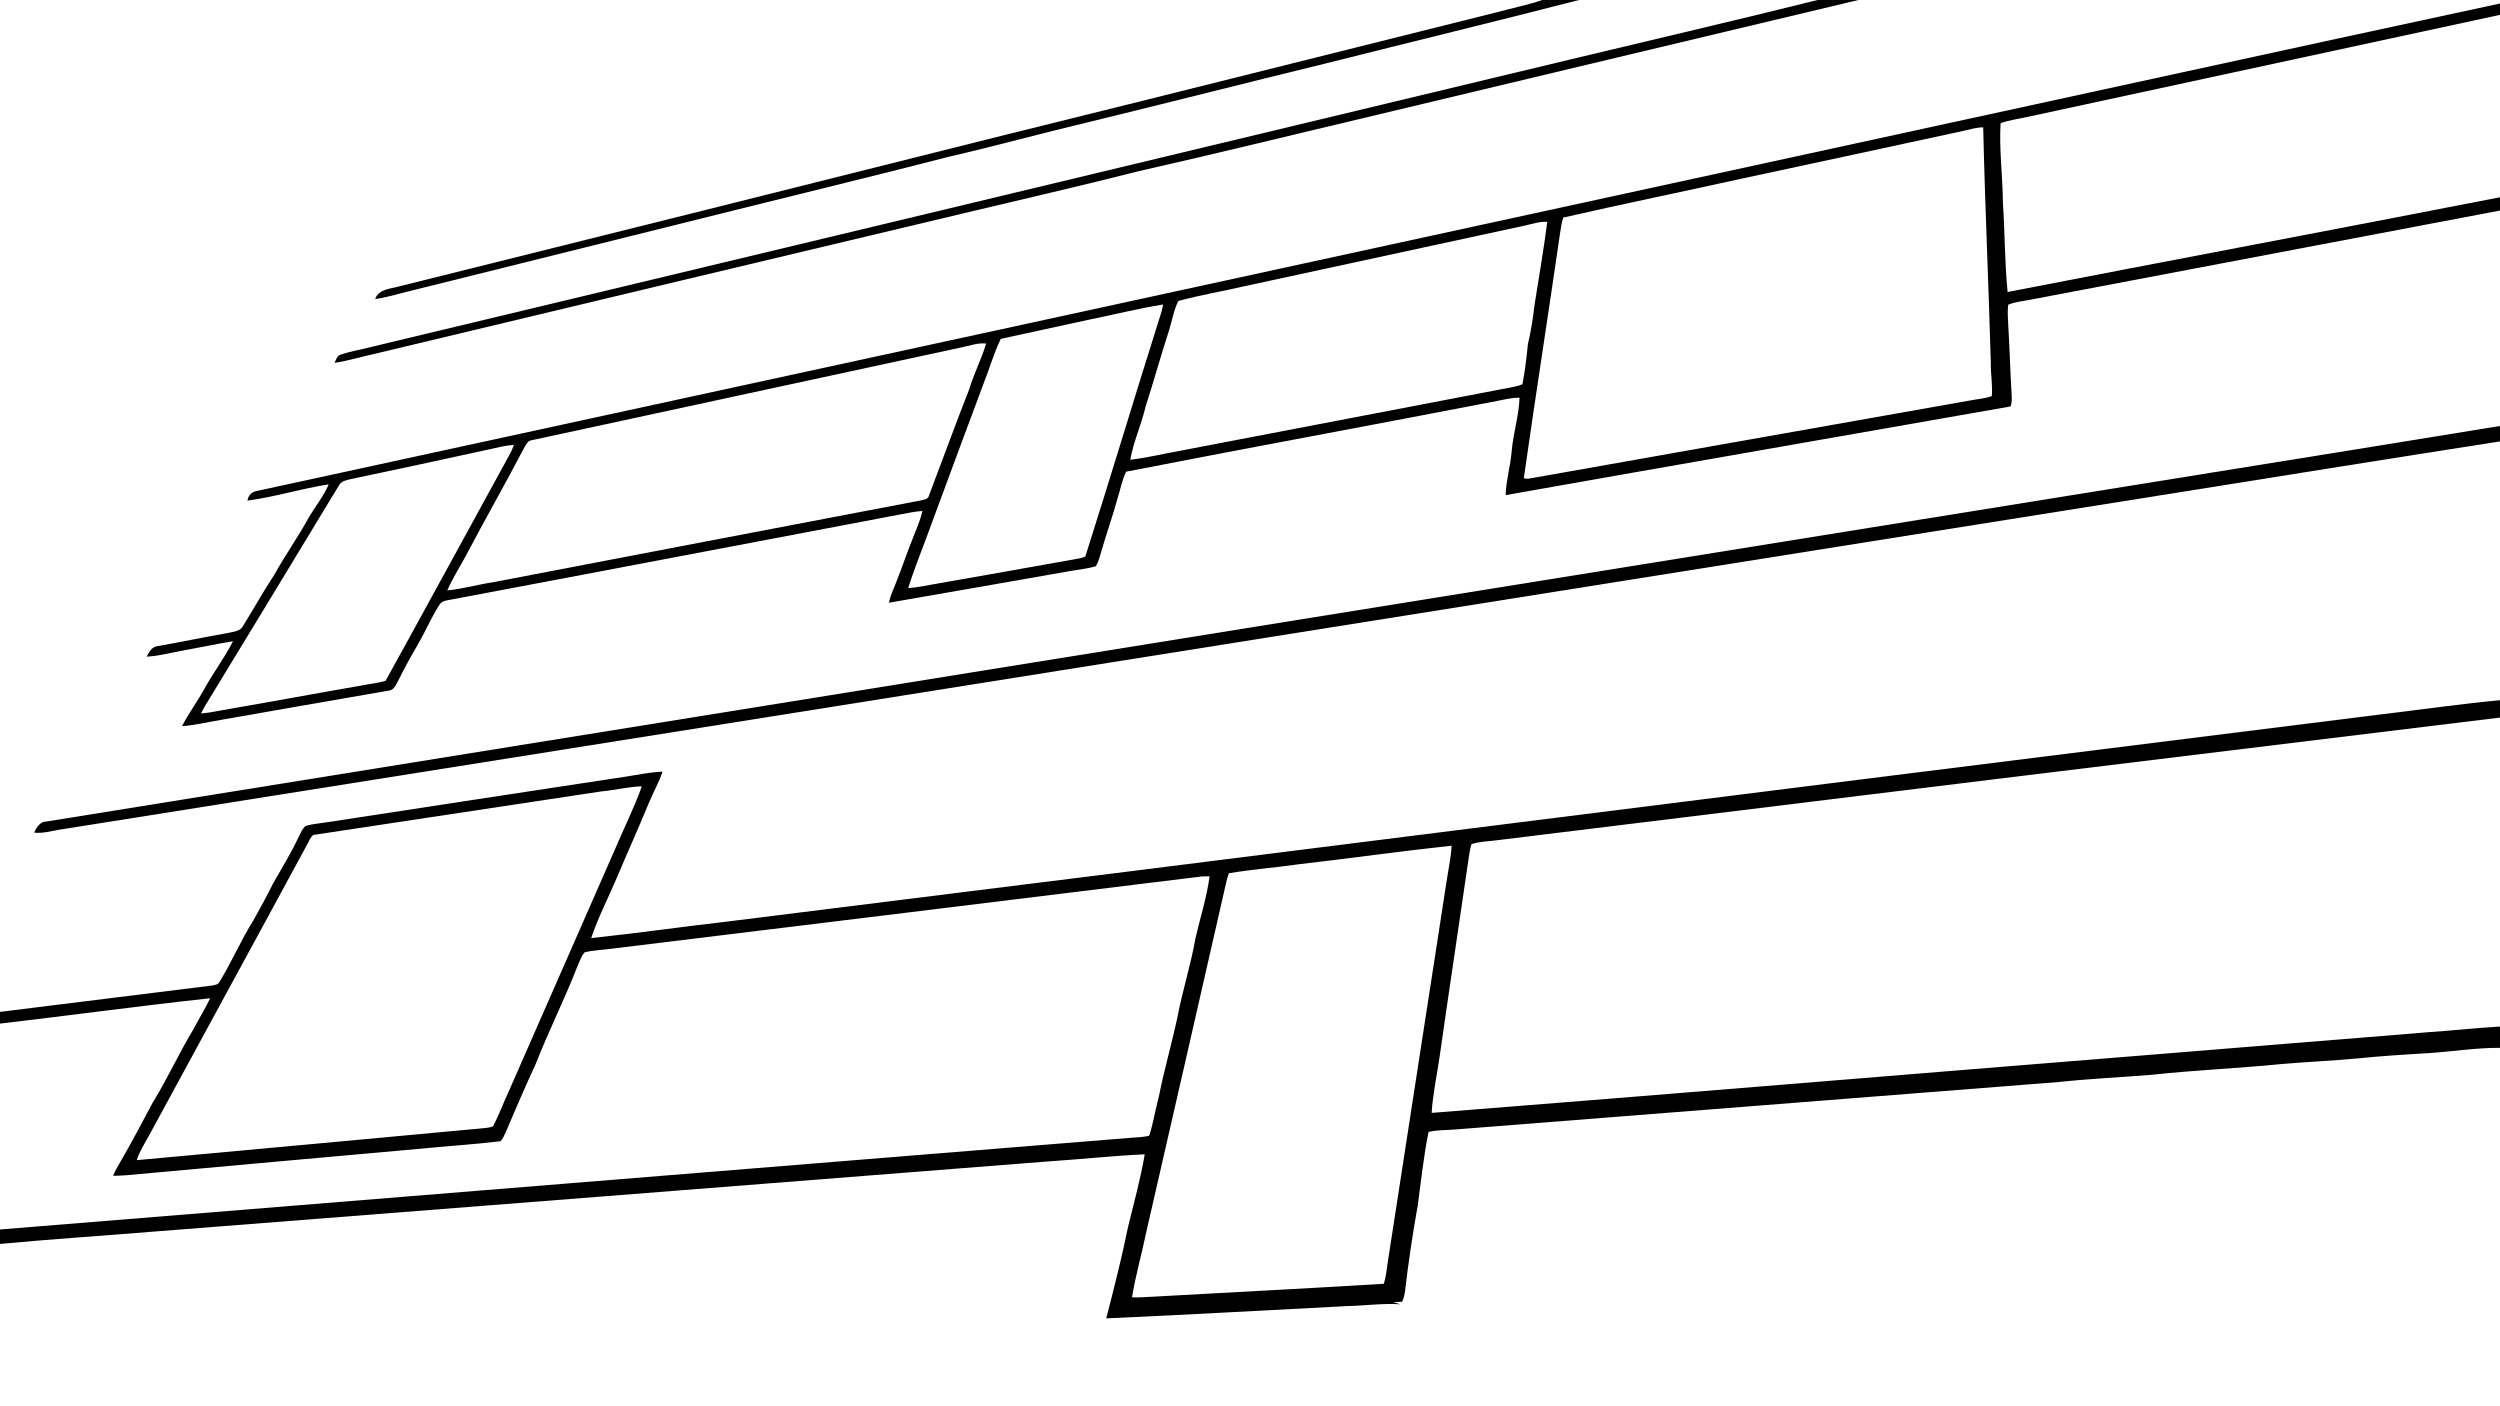 <?xml version="1.0" encoding="utf-8"?>
<!-- Generator: Adobe Illustrator 26.5.0, SVG Export Plug-In . SVG Version: 6.00 Build 0)  -->
<svg version="1.1" id="Layer_1" xmlns="http://www.w3.org/2000/svg" xmlns:xlink="http://www.w3.org/1999/xlink" x="0px" y="0px"
	 viewBox="0 0 1280 720" style="enable-background:new 0 0 1280 720;" xml:space="preserve">
<style type="text/css">
	.st0{fill:#000000;}
</style>
<g>
	<path d="M789.7,0h18.8C765.3,11.1,722,21.6,678.7,32.5c-40.7,9.9-81.3,20.3-122.1,30.2c-23.6,5.6-47,12.1-70.6,17.5
		c-17.7,4.6-35.5,9-53.2,13.4c-73.8,18.2-147.5,36.7-221.3,55c-6.5,1.5-12.8,3.6-19.4,4.5c1.8-5.2,7.9-5.2,12.4-6.5
		c103.5-25.8,207-51.6,310.4-77.6c83.8-20.7,167.6-41.8,251.4-62.7C774,4.2,782,2.6,789.7,0z"/>
	<path d="M930.6,0h20.9C869.4,19.6,787.2,39.1,705,58.8c-40.6,9.6-81.1,19.6-121.8,28.8c-29.8,7.6-59.8,14.4-89.8,21.6
		c-101,24-202,48.1-303,72.3c-6.3,1.4-12.6,3.3-19.1,4.3c0.8-1.6,1.2-3.7,3.1-4.2c5.4-1.9,11.1-2.7,16.6-4.2
		c204.7-49,409.3-98.1,614-147.2C847,20.1,888.9,10.4,930.6,0z"/>
	<g>
		<path d="M952.1,73c109.3-23.7,218.5-47.7,327.9-71.2v5.8c-80.9,17.5-161.8,34.9-242.6,52.4c-4.4,1-8.9,1.5-13.1,3.1
			c-0.8,13.6,1.1,27.2,1.2,40.9c1,15.2,0.9,30.4,2.4,45.5c84-16.3,168.1-32.1,252.1-48.5v6.8c-80.1,15.2-160.1,30.4-240.2,45.6
			c-3.9,0.8-7.9,1.1-11.6,2.6c-0.4,3.3-0.2,6.7,0,10c0.7,11.6,1,23.3,1.7,34.9c0.1,2.4,0.4,4.9-0.5,7.2
			c-86.1,15.2-172.3,30.1-258.5,45.4c0.2-7.6,2.5-15.1,3.1-22.7c0.8-9.2,3.7-18,4-27.2c-3.6,0-7.1,0.8-10.5,1.5
			c-63.6,12.3-127.3,24-190.9,36.4c-2,4-2.8,8.4-4.1,12.6c-2.6,9.6-6,19-8.7,28.5c-0.8,2.5-1.3,5-2.7,7.3c-3.8,1.2-7.7,1.5-11.6,2.2
			c-31.5,5.5-62.9,11.1-94.4,16.5c0.8-3.7,2.4-7.1,3.8-10.6c3-7.5,5.5-15.1,8.5-22.5c1.8-4.6,3.8-9.1,4.9-13.9
			c-3.9,0.3-7.6,1.1-11.4,1.8c-77.2,14.6-154.4,29.4-231.6,43.9c-1.7,0.3-3.5,0.8-4.4,2.5c-4,6.2-6.9,13.1-10.5,19.4
			c-3.7,6.3-7.3,12.8-10.5,19.3c-1.2,2-2.1,4.9-4.9,5.1c-28.5,4.9-56.9,9.9-85.4,14.9c-6.8,1.1-13.5,2.8-20.4,3.3
			c3.3-6.5,7.7-12.3,11.2-18.7c4.7-8.5,10.5-16.2,14.9-24.8c-8.4,1.4-16.8,3.2-25.2,4.7c-6.3,1.1-12.6,2.9-19,3.2
			c1.2-2.5,2.8-5.2,5.8-5.4c11.9-2.1,23.7-4.6,35.7-6.7c2.9-0.7,6.6-0.8,8-3.9c5.4-8.6,10.3-17.6,15.9-26
			c5.4-9.8,11.9-18.9,17.3-28.7c3.4-5.9,7.8-11.2,10.5-17.5c-14,2.1-27.6,6.5-41.6,8.3c0.4-2.8,2.4-4.7,5.2-5
			C405.2,192,678.7,132.5,952.1,73z M1005.3,67c-37.6,8.1-75.2,16.3-112.8,24.3c-30.7,6.8-61.5,13.1-92.1,20.1c-1,2.9-1.3,6-1.8,9
			c-6,41.5-12.5,82.9-18.4,124.4c1.1,0.4,2.3,0.4,3.5,0.1c75.1-13.3,150.1-26.6,225.2-39.9c3.6-0.7,7.4-0.9,10.9-2.2
			c0.5-5.6-0.6-11.2-0.5-16.8c-1.1-40.3-3-80.5-3.9-120.8C1012.1,65.2,1008.7,66.2,1005.3,67z M780.7,115.5
			c-47.9,10.4-95.9,20.7-143.8,31.1c-11.2,2.6-22.6,4.5-33.6,7.5c-2.4,4.8-3.2,10.2-4.8,15.2c-4.2,12.9-7.8,26-12,39
			c-2.1,9.2-6.2,17.8-7.8,27.1c8.4-1,16.7-3,25-4.5c57.1-10.9,114.1-21.9,171.2-32.8c1.5-0.3,3.1-0.7,4.6-1.4
			c1.3-6.8,2.1-13.7,2.8-20.6c1.6-6.6,2.6-13.3,3.4-20.1c2.2-14.1,4.7-28.2,6.5-42.4C788.2,113.3,784.5,114.7,780.7,115.5z
			 M557,163.8c-14.8,3.3-29.8,6.4-44.6,9.7c-3.5,7.1-5.6,14.9-8.6,22.3c-8.9,23.8-17.7,47.6-26.5,71.4c-4,11.3-8.7,22.4-12.3,33.9
			c5-0.3,10-1.5,14.9-2.3c24.3-4.2,48.5-8.6,72.8-12.9c1-0.2,2.1-0.5,3-1c12.7-39.9,24.7-80,37.3-119.9c1-3,2-6,2.5-9.1
			C582.5,158,569.9,161.2,557,163.8z M492.1,177.9c-73.3,15.9-146.6,31.6-219.9,47.5c-2.1,0.2-2.9,2.4-3.9,4
			c-9.7,18.6-20.1,36.7-29.8,55.2c-3.2,5.9-6.8,11.6-9.5,17.7c8.1-0.8,16-3.1,24-4.3c73-14,146.1-28,219.1-41.9
			c1.4-0.3,3.2-0.7,3.5-2.3c6.9-18.1,13.5-36.4,20.6-54.4c2.4-8,6.3-15.5,8.7-23.5C500.5,175.4,496.4,177.1,492.1,177.9z M250.8,230
			c-23.9,5.2-47.7,10.4-71.6,15.4c-2.1,0.5-4.6,1-5.7,3.2c-22.9,37.8-45.8,75.6-68.8,113.3c-0.6,1.1-1.2,2.2-1.8,3.4
			c5.1-0.4,10-1.6,15-2.4c22.6-3.9,45.1-8.1,67.7-12c3.9-0.8,8-1.2,11.8-2.3c20.8-37.6,41.3-75.4,62-113.1c1.4-2.5,2.8-5,3.7-7.7
			C259,228,254.9,229.1,250.8,230z"/>
	</g>
	<path d="M984,265.9c98.7-16,197.4-31.7,296-47.8v7.9c-57.8,9-115.5,18.3-173.2,27.5c-359,57.1-718,114.4-1077,171.4
		c-4.1,0.7-8.2,1.9-12.3,1.4c1.2-2.7,3-5.7,6.4-5.7C343.8,369,663.9,317.5,984,265.9z"/>
	<g>
		<path d="M1219.6,365.7c20.1-2.4,40.2-5.3,60.4-7.2v8.9c-171.2,20.8-342.3,41.8-513.5,62.8c-4.4,0.6-8.9,0.6-13.1,2
			c-0.8,2.4-1.1,5-1.5,7.6c-4.9,33.7-10,67.4-14.8,101.1c-1.4,9.6-3.5,19.2-4.1,28.9c122.1-9.6,244.1-19.8,366.2-29.6
			c47.9-4,95.9-7.7,143.8-11.7c12.3-0.8,24.6-2.2,37-2.9v10.9c-12.2-0.1-24.3,1.9-36.5,2.7c-12.2,0.7-24.3,1.5-36.4,2.7
			c-13,1.2-26.1,1.8-39.1,2.9c-22.1,2.2-44.3,3.1-66.4,5.5c-15.8,1.3-31.8,2-47.6,3.7c-103.4,8.2-206.9,16.2-310.3,24.4
			c-4.1,0.3-8.3,0.1-12.3,1.2c-2.5,12.4-3.8,25-5.5,37.5c-2.6,14.5-4.8,29.1-6.5,43.8c-0.3,1.9-0.6,3.8-1.5,5.6
			c-1.5,0.1-3,0.1-4.5,0.2c1.2,0.4,2.4,0.7,3.6,1.1c-9-0.6-18,0.7-27,0.9c-41.2,2.1-82.4,4.5-123.6,6.3c4-15.6,8-31.2,11.2-47
			c3-12.3,6.4-24.5,8.5-37c-16.7,0.8-33.4,2.6-50.1,3.7c-152.1,12-304.2,23.9-456.3,35.8c-26.6,2.2-53.2,3.9-79.8,6.4v-7.4
			c193.2-15.6,386.4-31.4,579.7-47c2.9-0.2,5.9-0.3,8.8-1c2.1-6.5,3.1-13.3,4.9-19.9c2.7-13.7,6.6-27,9.5-40.6
			c2.6-13.7,6.9-27,9.3-40.7c2.4-10.5,5.8-20.9,7.2-31.6c-1.5-0.1-2.9,0-4.4,0.1c-101.3,12.5-202.6,24.8-303.9,37.2
			c-3.9,0.5-7.9,0.6-11.7,1.6c-1.9,2.3-2.8,5.3-4,8c-6.5,16.6-14.5,32.5-21,49.1c-5.4,11.7-10.5,23.5-15.5,35.3
			c-0.7,1.5-1.4,3.1-2.5,4.3c-13.1,1.6-26.3,2.4-39.4,3.7c-50.6,4.5-101.3,9.1-152,13.7c-2.3,0.2-4.7,0.3-7,0.3
			c1-2.5,2.4-4.8,3.7-7.1c5.9-10,11.1-20.2,16.6-30.4c7.6-12.3,13.6-25.6,21.1-38c2.7-5.2,5.8-10.1,8.3-15.4
			c-35.9,3.9-71.8,8.8-107.7,13v-6c36.2-4.5,72.4-9,108.6-13.5c1.4-0.3,3.2-0.4,3.9-1.9c6.3-10.3,11-21.4,17.4-31.6
			c3.5-6.2,6.9-12.5,10.1-18.9c4.5-7.9,9.3-15.7,13.1-23.9c1-1.9,1.8-4.1,3.5-5.4c3.5-1.1,7.3-1.3,10.9-1.9
			c51.3-7.9,102.6-15.7,153.9-23.5c5.9-0.9,11.8-2.2,17.9-2.4c-1.8,5.6-4.9,10.8-7.1,16.3c-5.3,12.9-11.1,25.6-16.5,38.5
			c-4.3,10.1-9.4,19.9-12.9,30.4c23.6-2.5,47.2-5.9,70.8-8.6c93.8-11.8,187.7-23.3,281.5-35.2
			C843.2,412.8,1031.4,389.2,1219.6,365.7z M307.9,405.2c-49.2,7.4-98.4,14.9-147.5,22.3c-1.5,1.2-2.2,3.2-3.1,4.8
			c-26.9,49.8-54.1,99.4-81,149.1c-2.2,4.1-4.9,8.1-6.3,12.6c58.6-5.3,117.2-10.8,175.8-16.2c2.2-0.3,4.7-0.2,6.7-1.2
			c2.9-5.6,5.1-11.6,7.8-17.4c18.3-41.7,36.6-83.4,54.9-125.1c4.4-10.5,9.6-20.7,13.4-31.5C321.5,402.8,314.8,404.6,307.9,405.2z
			 M665,442.5c-11.9,1.7-23.9,2.6-35.8,4.6c-1.2,3.1-1.7,6.4-2.5,9.6c-13.2,58-26.5,116.1-39.8,174.1c-2.3,11.2-5.5,22.2-7.3,33.4
			c1.8,0.1,3.5,0.1,5.3,0c41.2-2.3,82.4-4.4,123.6-6.9c1.2-3.7,1.5-7.6,2.1-11.5c10.1-65.6,20.3-131.2,30.4-196.8
			c0.8-5.3,2-10.6,2.2-16C717.1,435.8,691.1,439.5,665,442.5z"/>
	</g>
</g>
</svg>
